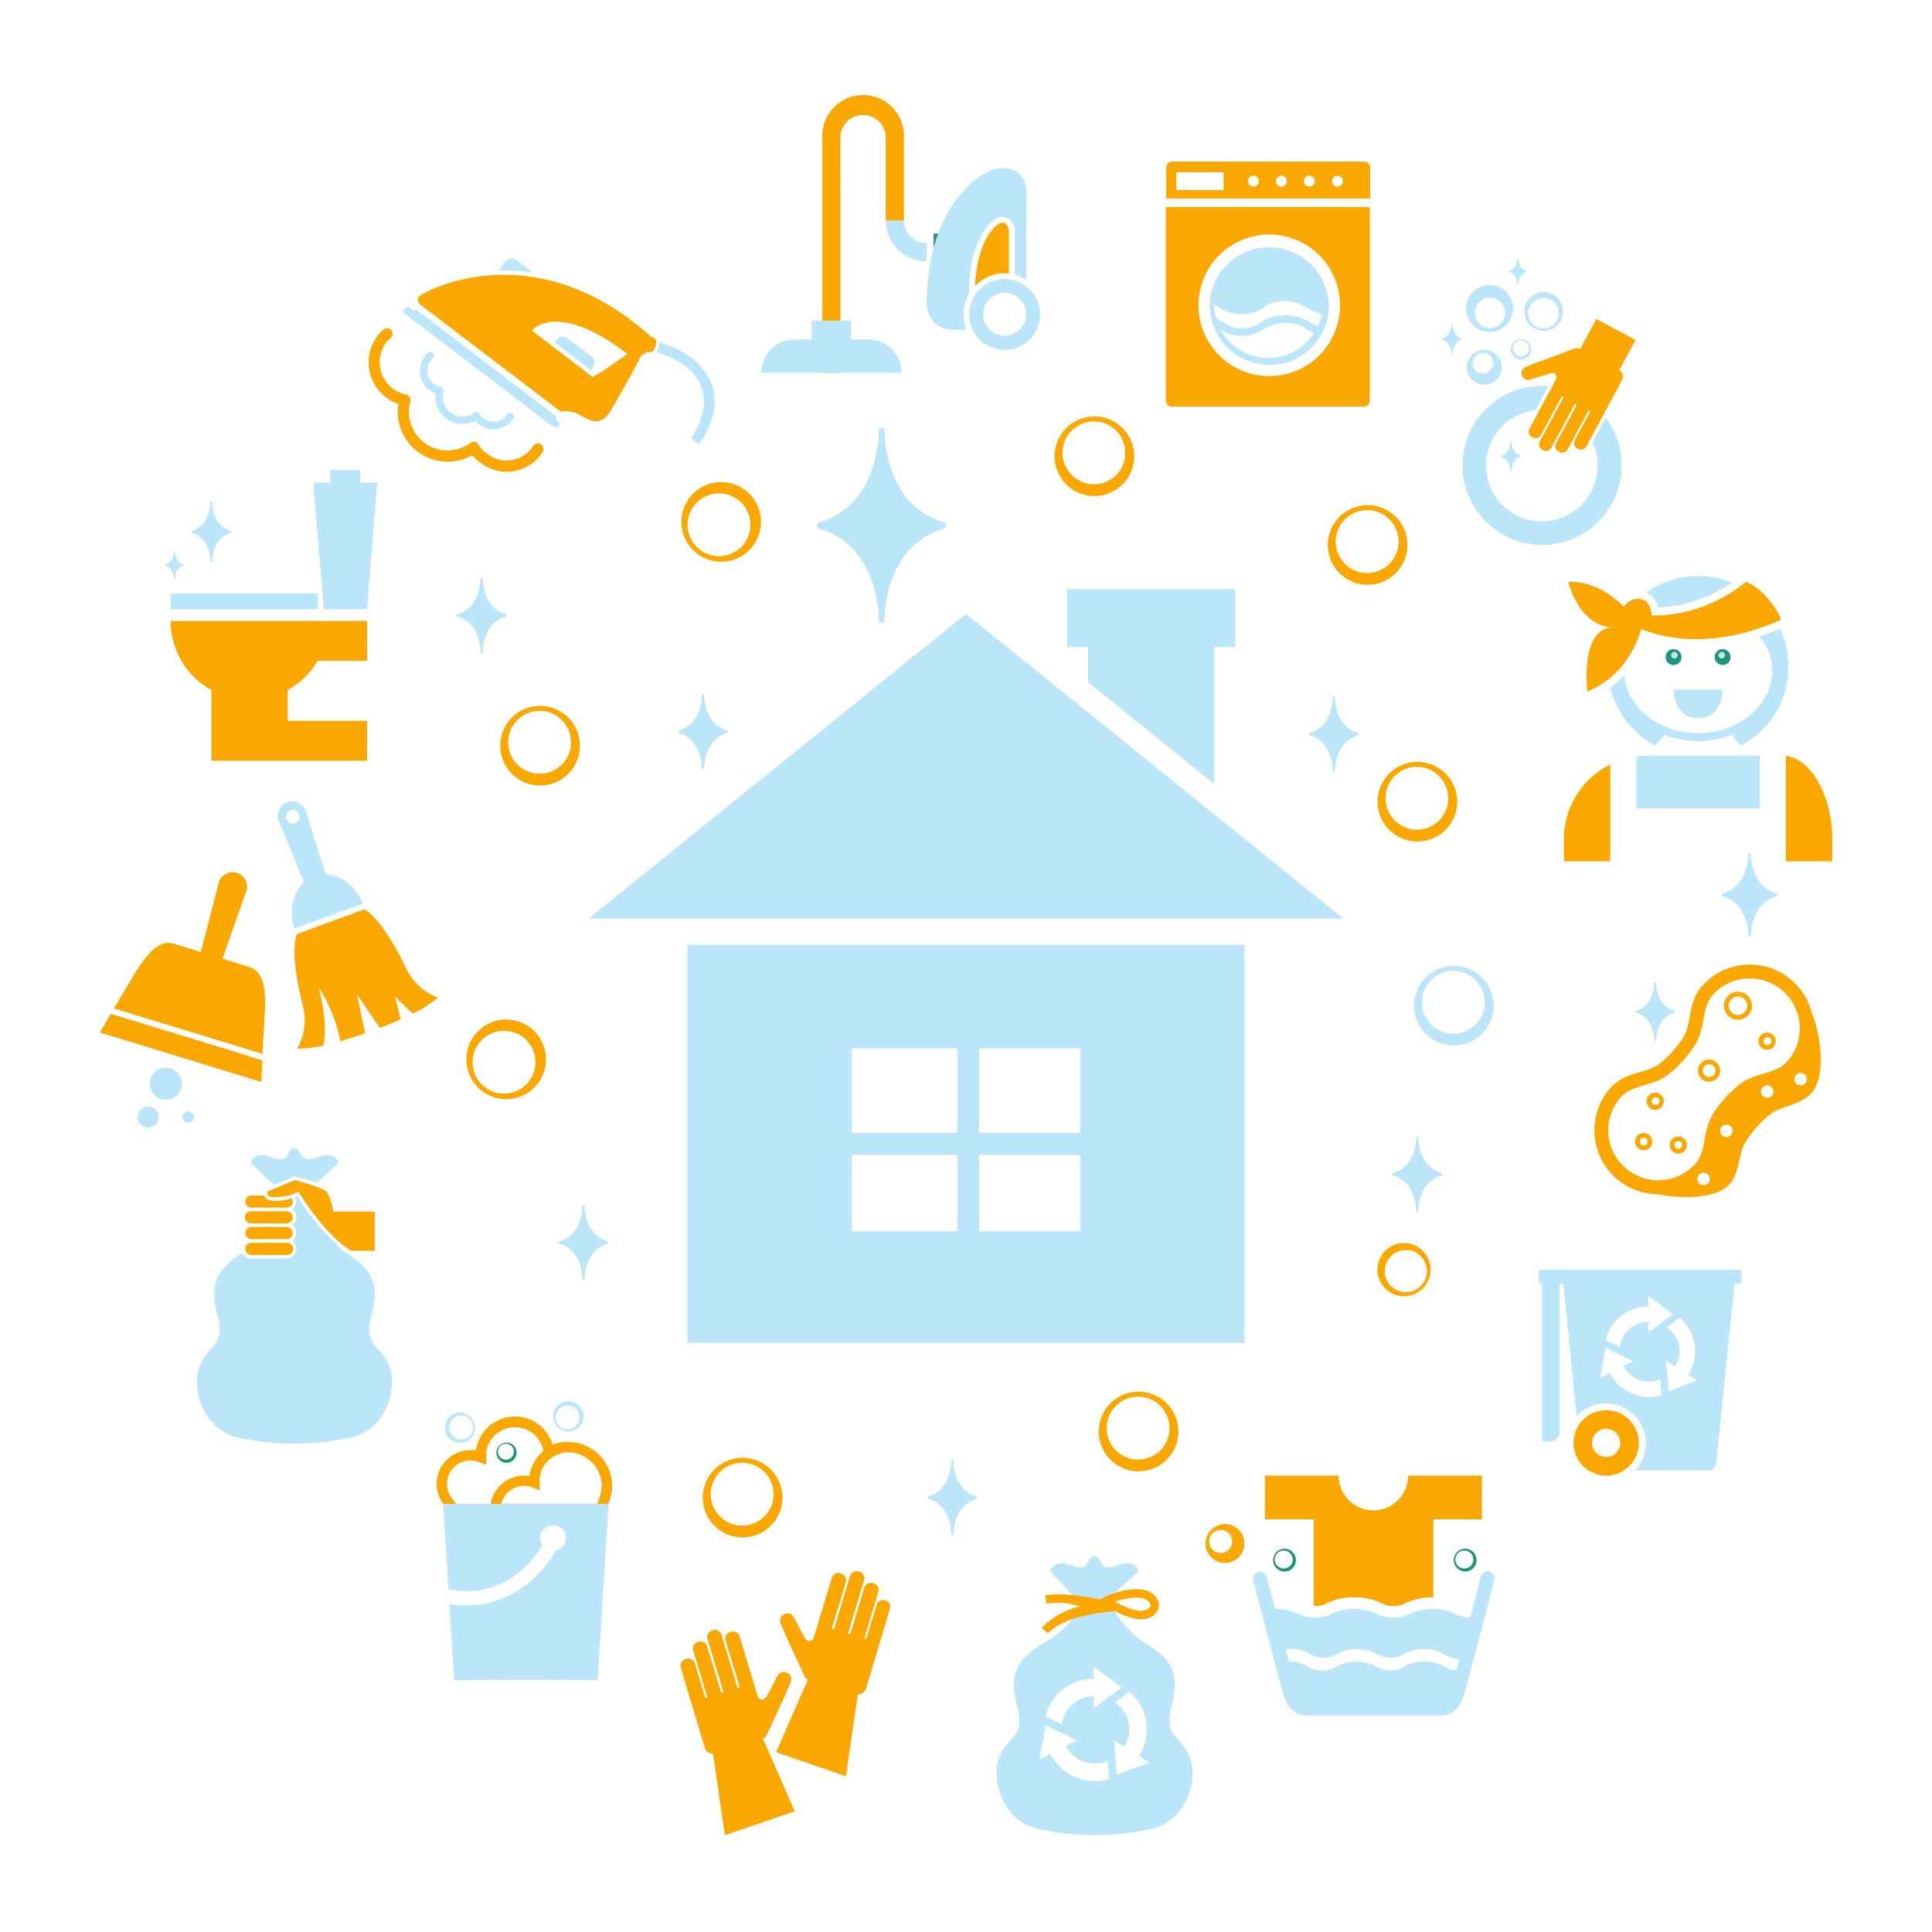 <svg id="Ñëîé_1" data-name="Ñëîé 1" xmlns="http://www.w3.org/2000/svg" viewBox="0 0 450 450"><defs><style>.cls-1{fill:#bbe5f8;}.cls-2{fill:#faa700;}.cls-3{fill:#1e9478;}</style></defs><title>Plan de travail 5</title><path class="cls-1" d="M204.72,145H206s-.66-17.89,14.25-22v-1.2c-14.91-4.12-14.25-22-14.25-22h-1.31s.65,17.9-14.25,22V123C205.37,127.15,204.72,145,204.72,145Z"/><path class="cls-1" d="M163.44,179.17H164s-.25-6.91,5.5-8.5v-.46c-5.75-1.6-5.5-8.5-5.5-8.5h-.51s.26,6.9-5.49,8.5v.46C163.7,172.26,163.44,179.17,163.44,179.17Z"/><path class="cls-1" d="M111.93,152.08h.5s-.25-6.91,5.5-8.5v-.47c-5.75-1.59-5.5-8.5-5.5-8.5h-.5s.25,6.91-5.5,8.5v.47C112.18,145.17,111.93,152.08,111.93,152.08Z"/><path class="cls-1" d="M310.43,179.71h.51s-.25-6.9,5.5-8.5v-.46c-5.75-1.59-5.5-8.5-5.5-8.5h-.51s.26,6.91-5.49,8.5v.46C310.69,172.81,310.43,179.71,310.43,179.71Z"/><path class="cls-1" d="M135.66,298.14h.51s-.25-6.91,5.5-8.5v-.46c-5.75-1.6-5.5-8.5-5.5-8.5h-.51s.26,6.9-5.49,8.5v.46C135.92,291.23,135.66,298.14,135.66,298.14Z"/><path class="cls-1" d="M221.58,357.56h.51s-.25-6.91,5.5-8.5v-.46c-5.75-1.6-5.5-8.5-5.5-8.5h-.51s.26,6.9-5.5,8.5v.46C221.84,350.65,221.58,357.56,221.58,357.56Z"/><path class="cls-1" d="M329.84,282.23h.51s-.25-6.9,5.5-8.5v-.46c-5.75-1.59-5.5-8.5-5.5-8.5h-.51s.26,6.91-5.5,8.5v.46C330.1,275.33,329.84,282.23,329.84,282.23Z"/><path class="cls-1" d="M258.32,372.3l6.87-6.38s-.73-2.92-4.77-1.34c-3.2,1.26-3.75-.17-4.31-1.23a1.73,1.73,0,0,0-.77-.79c-.56-.26-1.19,0-1.63.79-.57,1.06-1.11,2.49-4.31,1.23-4-1.58-4.77,1.34-4.77,1.34l7.63,8.32Z"/><path class="cls-1" d="M272.93,397.24c1.94-7.13,0-10.89-6.11-14.46a21.83,21.83,0,0,1-7.47-8.09h-8.54l-1.09,2.08s-.61,2.45-6.72,6-8.05,7.33-6.11,14.46-1.43,6.62-3.87,11.41,0,15.58,9,17.41a63.55,63.55,0,0,0,13.36,1.37,64.59,64.59,0,0,0,12.5-1.37c9-1.83,11.41-12.63,9-17.41S271,404.37,272.93,397.24ZM254.78,391v-2.83l6.47,4.87-6.47,4.86v-2.83a7.54,7.54,0,0,0-7.47,6.57l-3-1.44-.82-.4A11.63,11.63,0,0,1,254.78,391Zm.24,23.87a11.71,11.71,0,0,1-3.59-.57,11.53,11.53,0,0,1-6.76-5.77l-2.52,1.29,1.14-6.58.11-.63.14-.76,1.56.76,2.07,1,3.64,1.78-2.52,1.28a7.55,7.55,0,0,0,9.71,3.49l.27,3.36.06.84A11.3,11.3,0,0,1,255,414.87Zm5.08-1.49,0-.19-.62-7.88,2.39,1.52h0a7.54,7.54,0,0,0-2.18-10.31l2.69-2,.69-.51a11.6,11.6,0,0,1,2.23,15h0l2.39,1.52Z"/><path class="cls-2" d="M265.94,370.24a11.32,11.32,0,0,0-1.33-.08,18.68,18.68,0,0,0-7.33,1.81l-1.11.55c-3-.66-8.52-1.57-12.72-.95l.29,1.94a17.14,17.14,0,0,1,7.8.64,18.28,18.28,0,0,0-8.9,5l1.46,1.31c3.63-4.08,13-5,15.68-5.17a15.76,15.76,0,0,0,5.27,1.82,6.11,6.11,0,0,0,.73.05c2.16,0,3.88-1.23,4.1-2.93C270.13,372.32,268.4,370.56,265.94,370.24Zm-.64,4.95a15.11,15.11,0,0,1-5.53-2.13,14.9,14.9,0,0,1,4.84-.95,9.19,9.19,0,0,1,1.08.07c1.44.19,2.34,1.11,2.25,1.82S266.63,375.37,265.3,375.19Z"/><path class="cls-2" d="M178.52,404.25v0s4.41-9.4,5.64-12.39a1.66,1.66,0,0,0-.65-2.15l-.19-.1a1.57,1.57,0,0,0-2.14.64c-.58,1.07-1.54,2.86-2.55,4.75h0c-.93,1.73-2.06.37-2.07.35l-.39-1.27h0l-3.89-12.94a1.6,1.6,0,0,0-2-1.06l-.2.06a1.6,1.6,0,0,0-1.07,2L172.3,393l-.51.15-3.73-12.39a1.59,1.59,0,0,0-2-1.06l-.2.06a1.59,1.59,0,0,0-1.06,2l3.73,12.39-.53.16-3.27-10.84a1.58,1.58,0,0,0-2-1.06l-.2.06a1.59,1.59,0,0,0-1.07,2l3.27,10.84-.47.14-2.41-8a1.58,1.58,0,0,0-2-1.06l-.21.06a1.59,1.59,0,0,0-1.06,2l3,10.08v0l2.5,8.28a2,2,0,0,0,2,1.65l2.76,19,16.26-5.59-7.39-16.9A1.45,1.45,0,0,0,178.52,404.25Z"/><path class="cls-2" d="M206.38,372.8l-.2-.06a1.58,1.58,0,0,0-2,1.06l-2.41,8-.46-.14,3.26-10.84a1.58,1.58,0,0,0-1.06-2l-.2-.07a1.6,1.6,0,0,0-2,1.06l-3.27,10.84-.53-.16,3.74-12.39a1.6,1.6,0,0,0-1.07-2l-.2-.06a1.6,1.6,0,0,0-2,1.07l-3.73,12.39-.51-.15,3.27-10.84a1.59,1.59,0,0,0-1.06-2l-.21-.06a1.58,1.58,0,0,0-2,1.06l-3.9,12.93h0l-.38,1.27s-1.15,1.39-2.08-.35h0l-2.55-4.75a1.6,1.6,0,0,0-2.15-.65l-.19.1a1.65,1.65,0,0,0-.64,2.15c1.22,3,5.63,12.4,5.63,12.4l0,0a1.41,1.41,0,0,0,.68.62l-7.39,16.9,16.26,5.58,2.76-19a2.07,2.07,0,0,0,2-1.65l2.49-8.29v0l3-10.08A1.57,1.57,0,0,0,206.38,372.8Z"/><path class="cls-3" d="M297.57,361.29a2.65,2.65,0,1,0,3.71.46A2.63,2.63,0,0,0,297.57,361.29Zm2.72,3.6a2.09,2.09,0,1,1,.36-2.93A2.1,2.1,0,0,1,300.29,364.89Z"/><path class="cls-3" d="M339.64,361.29a2.65,2.65,0,1,0,3.72.46A2.64,2.64,0,0,0,339.64,361.29Zm2.72,3.6a2.09,2.09,0,1,1,.37-2.93A2.09,2.09,0,0,1,342.36,364.89Z"/><path class="cls-2" d="M283.86,355.24a4.52,4.52,0,1,0,5.73,2.81A4.51,4.51,0,0,0,283.86,355.24Zm1.33,6.34a2.68,2.68,0,1,1,1.67-3.4A2.68,2.68,0,0,1,285.19,361.58Z"/><path class="cls-2" d="M306,374.07h.27a5.36,5.36,0,0,0,2.77-.64,14.09,14.09,0,0,1,6.38-1.4,13.91,13.91,0,0,1,6.39,1.41,6.38,6.38,0,0,0,5.55,0,14,14,0,0,1,6.38-1.4h.11V353.88h11.33V343.69H328a8.1,8.1,0,0,1-16.2,0H294.64v10.19H306Z"/><path class="cls-1" d="M346.93,366.08a1.6,1.6,0,0,0-2,1.15c0,.09-1.12,4.31-2.5,9.55a8,8,0,0,1-3.48-.86,12.45,12.45,0,0,0-10.54,0,9.11,9.11,0,0,1-7.77,0,12.48,12.48,0,0,0-10.55,0,9.11,9.11,0,0,1-7.77,0,11.28,11.28,0,0,0-5.27-1.17H297c-1.12-4.26-1.94-7.45-2-7.53a1.62,1.62,0,0,0-3.13.81c.05.19,4.88,18.75,7.06,26.61,1.19,4.27,3.81,4.91,5.28,4.91h31.54c1.46,0,4.09-.64,5.27-4.91,2.19-7.86,7-26.42,7.06-26.61A1.61,1.61,0,0,0,346.93,366.08Zm-7.72,23a5.84,5.84,0,0,1-2.66-.83,9.78,9.78,0,0,0-9.53,0,6.38,6.38,0,0,1-6.33,0,9.78,9.78,0,0,0-9.53,0,5.78,5.78,0,0,1-3.16.84,5.84,5.84,0,0,1-3.17-.84A9.09,9.09,0,0,0,300.2,387c-.24-.89-.49-1.8-.73-2.73a3,3,0,0,1,1.07-.2,8.83,8.83,0,0,1,4.67,1.22,6.2,6.2,0,0,0,6.2,0,9.57,9.57,0,0,1,9.35,0,6.2,6.2,0,0,0,6.2,0,9.57,9.57,0,0,1,9.35,0,13.07,13.07,0,0,0,3.08,1.16l.49.12C339.65,387.42,339.42,388.25,339.21,389.06Z"/><path class="cls-1" d="M348.82,77a5.47,5.47,0,1,0-7-3.27A5.48,5.48,0,0,0,348.82,77Zm-3-7.45a3.54,3.54,0,1,1-2.12,4.54A3.54,3.54,0,0,1,345.78,69.56Z"/><path class="cls-1" d="M357.4,76.49a4.5,4.5,0,1,0-1.79-6.11A4.49,4.49,0,0,0,357.4,76.49Zm-1-5.26a3.56,3.56,0,1,1,1.41,4.83A3.56,3.56,0,0,1,356.36,71.23Z"/><path class="cls-1" d="M354.69,79a2.37,2.37,0,1,0-.8,4.68,2.37,2.37,0,1,0,.8-4.68Zm1.42,2.45a1.88,1.88,0,1,1-1.53-2.17A1.86,1.86,0,0,1,356.11,81.47Z"/><path class="cls-1" d="M347.66,82a4.06,4.06,0,1,0,1.6,5.51A4.05,4.05,0,0,0,347.66,82Zm-.14,3.77a2.4,2.4,0,1,1-.95-3.26A2.4,2.4,0,0,1,347.52,85.73Z"/><path class="cls-2" d="M377.27,86.26l-.12-.06,3.79-7-9.12-4.9-3.78,7-.13-.07a1.29,1.29,0,0,0-1-.08h0s-8.8,3.19-11.49,4.31a1.49,1.49,0,0,0-1,1.78l.05.19a1.45,1.45,0,0,0,1.79,1L361,87h0c1.7-.51,1.54,1.08,1.54,1.1L362,89.14h0l-.45.85h0l-.88,1.64-4.43,8.24a1.43,1.43,0,0,0,.59,1.93l.17.09a1.41,1.41,0,0,0,1.93-.58l3-5.61h0l1.82-3.38.42.22-1.76,3.29h0l-3.76,7a1.44,1.44,0,0,0,.58,1.94l.17.09a1.42,1.42,0,0,0,1.94-.58l3.94-7.34h0L366.83,94l.44.24-1.59,3h0l-3.24,6a1.43,1.43,0,0,0,.59,1.93l.16.09a1.42,1.42,0,0,0,1.94-.58l3-5.61h0L370,95.67l.39.21-3.57,6.63a1.44,1.44,0,0,0,.58,1.94l.17.09a1.42,1.42,0,0,0,1.94-.58L374,95.6v0l3.69-6.87A1.78,1.78,0,0,0,377.27,86.26Z"/><path class="cls-1" d="M370.92,103a13,13,0,1,1-13.29-7.48l3-5.59q-.74-.06-1.5-.06A18.53,18.53,0,1,0,374,97.27Z"/><path class="cls-1" d="M340.58,79.08v-.19c-2.37-.66-2.26-3.5-2.26-3.5h-.21s.1,2.84-2.26,3.5v.19c2.36.65,2.26,3.49,2.26,3.49h.21S338.21,79.73,340.58,79.08Z"/><path class="cls-1" d="M354.28,106.37v-.19c-2.37-.66-2.26-3.5-2.26-3.5h-.21s.1,2.84-2.26,3.5v.19c2.36.65,2.26,3.49,2.26,3.49H352S351.91,107,354.28,106.37Z"/><path class="cls-1" d="M353.41,66.39h.18s-.09-2.5,2-3.08v-.17c-2.08-.58-2-3.08-2-3.08h-.18s.09,2.5-2,3.08v.17C353.5,63.89,353.41,66.39,353.41,66.39Z"/><path class="cls-2" d="M58.05,225.23l-6.23-1.91c1.87-5.41,5.57-15.79,5.57-15.79a3.36,3.36,0,0,0-6.42-2s-2.73,10.67-4.21,16.2l-6.23-1.9c-3.57-1.09-6.35,2.39-9.33,7.24h0c-.87,1.41-1.75,2.93-2.67,4.49l-2,3.31,3.27,1,14.05,4.3,14,4.29,3.28,1c.07-1.37.15-2.67.22-3.85.11-1.81.23-3.56.3-5.21C62,230.75,61.61,226.32,58.05,225.23Z"/><path class="cls-2" d="M57.86,245.94l-14.38-4.4L29.1,237.15h0l-3.27-1-2.59,4.33,18.81,5.75L60.86,252c.09-1.63.18-3.35.28-5l-3.28-1Z"/><path class="cls-1" d="M75.88,203.63c-1.82-5.65-4.67-14.77-4.67-14.77a3.35,3.35,0,0,0-6.3,2.29s3.66,8.82,5.9,14.32c-2.57,2.36-3.55,6.61-2.26,10.82l16-5.82C82.84,206.42,79.36,203.79,75.88,203.63Zm-7.19-11.89a1.58,1.58,0,1,1,.94-2A1.58,1.58,0,0,1,68.69,191.74Z"/><path class="cls-2" d="M102,232.37a13.52,13.52,0,0,1-7.28-6.56c-5.52-11.47-9.09-13.61-9.86-14L69.2,217.54c-.34.71-1.74,4.63,1.41,17a13.5,13.5,0,0,1-1.37,9.71,27.69,27.69,0,0,0,6.09-.74c.53-2.55.61-6.71-1.06-13.45a35.22,35.22,0,0,1,5,12.45c1.69-.48,3.61-1.09,5.78-1.85l-1.9-9,5.32,7.75c1.84-.71,3.44-1.38,4.85-2L92,232.09l4.1,4A28.14,28.14,0,0,0,102,232.37Z"/><circle class="cls-1" cx="34.51" cy="260.18" r="2.45"/><path class="cls-1" d="M43.85,258.85a1.33,1.33,0,1,0,1.33,1.33A1.32,1.32,0,0,0,43.85,258.85Z"/><path class="cls-1" d="M38.62,248.68a3.74,3.74,0,1,0,3.74,3.74A3.75,3.75,0,0,0,38.62,248.68Z"/><path class="cls-1" d="M90.41,317.55c-2.43-4.77-5.78-4.27-3.85-11.37s0-10.86-6.09-14.41A6.86,6.86,0,0,1,78.65,290a52.73,52.73,0,0,1-9.4-11.4l-.51.19a2.1,2.1,0,0,1,.28,1.06,2.26,2.26,0,0,1-.94,1.84,2.25,2.25,0,0,1,0,3.66,2.26,2.26,0,0,1,0,3.67,2.26,2.26,0,0,1-1.32,4.1H58.45a2.28,2.28,0,0,1-2-1.21c-5.87,3.51-7.72,7.25-5.82,14.25s-1.42,6.6-3.86,11.37,0,15.52,8.93,17.35a61.65,61.65,0,0,0,25.77,0C90.41,333.07,92.85,322.32,90.41,317.55Z"/><path class="cls-1" d="M68.7,274c.7.17,3.09.78,5.12,1.5l5-4.66s-.74-2.91-4.76-1.33c-3.19,1.25-3.74-.18-4.3-1.23a1.76,1.76,0,0,0-.76-.79c-.56-.25-1.19,0-1.63.79-.57,1.05-1.1,2.48-4.3,1.23-4-1.58-4.75,1.33-4.75,1.33L63.83,276,68.56,274Z"/><path class="cls-2" d="M68.17,279.87a1.38,1.38,0,0,0-.24-.77,12.55,12.55,0,0,1-3.67.62,6.46,6.46,0,0,1-1.46-.16,1.61,1.61,0,0,1-1.14-.82,1,1,0,0,1-.11-.27h-3.1a1.41,1.41,0,0,0,0,2.81h8.31A1.41,1.41,0,0,0,68.17,279.87Z"/><path class="cls-2" d="M68.17,283.54a1.41,1.41,0,0,0-1.41-1.41H58.45a1.41,1.41,0,0,0,0,2.82h8.31A1.41,1.41,0,0,0,68.17,283.54Z"/><path class="cls-2" d="M68.17,287.21a1.41,1.41,0,0,0-1.41-1.41H58.45a1.41,1.41,0,0,0,0,2.81h8.31A1.41,1.41,0,0,0,68.17,287.21Z"/><path class="cls-2" d="M58.45,292.28h8.31a1.41,1.41,0,1,0,0-2.81H58.45a1.41,1.41,0,0,0,0,2.81Z"/><path class="cls-2" d="M68.63,274.89l-6.25,2.59a1.31,1.31,0,0,0,0,.87.81.81,0,0,0,.58.38,11.33,11.33,0,0,0,6.25-1l.35-.15.19.32c.06.1,5.6,9.38,12,13.43h5.52v-9.14H77.62l-.05-.38a9.94,9.94,0,0,0-.57-2.21,7.24,7.24,0,0,0-.85-1.93C75.58,276.85,71.29,275.55,68.63,274.89Z"/><path class="cls-2" d="M374.11,328.47a7.61,7.61,0,1,0,7.61,7.61A7.62,7.62,0,0,0,374.11,328.47Zm0,10.9a3.29,3.29,0,1,1,3.29-3.29A3.29,3.29,0,0,1,374.11,339.37Z"/><path class="cls-1" d="M405.08,295.72H359a.6.6,0,0,0-.59.59v2.07a.59.59,0,0,0,.59.59h.19v36.8h1.72a2.35,2.35,0,0,0,2.35-2.35V299h.87l3.12,30.86a9.29,9.29,0,1,1,13.63,12.63h17a1.87,1.87,0,0,0,1.87-1.87L404,299h1.05a.58.58,0,0,0,.59-.59v-2.07A.59.59,0,0,0,405.08,295.72Zm-27.77,18-2.62-1.27-.72-.36a10.27,10.27,0,0,1,9.94-7.77v-2.5l5.72,4.3-5.72,4.3v-2.51A6.67,6.67,0,0,0,377.31,313.7Zm6.81,11.68a10.49,10.49,0,0,1-3.17-.5,10.19,10.19,0,0,1-6-5.09l-2.23,1.14,1-5.82.09-.55.12-.68,1.38.68,1.83.89,3.22,1.57-2.23,1.14a6.68,6.68,0,0,0,8.58,3.08l.23,3,.06.75A10,10,0,0,1,384.12,325.38Zm4.49-1.31,0-.17-.55-7,2.11,1.34h0a6.65,6.65,0,0,0-1.92-9.1l2.37-1.78.61-.46a10.24,10.24,0,0,1,2,13.27h0l2.11,1.34Z"/><path class="cls-1" d="M395.51,167.29c4.07,0,5.71-3.5,5.71-6.66H389.81C389.81,163.79,391.63,167.29,395.51,167.29Z"/><path class="cls-3" d="M391.65,153.05a1.85,1.85,0,1,1-1.84-1.85A1.84,1.84,0,0,1,391.65,153.05Z"/><path class="cls-1" d="M390.78,152.61a.77.77,0,0,1-1.54,0,.77.77,0,1,1,1.54,0Z"/><path class="cls-3" d="M399.38,153.05a1.85,1.85,0,1,0,1.84-1.85A1.84,1.84,0,0,0,399.38,153.05Z"/><path class="cls-1" d="M400.26,152.61a.76.76,0,0,0,1.52,0,.76.76,0,1,0-1.52,0Z"/><path class="cls-2" d="M406.66,135.5a34.1,34.1,0,0,1-21.93,7.87s-.09-3.55-2.69-3.84a3.86,3.86,0,0,0-3.79,1.8c-2.79-2.75-7.29-6-13-5.82,0,0,2.6,10.62,10.61,10.62-8,0-6.11,14.91-6.11,14.91,8.17-3.34,11.36-10.55,12.54-14.54.18,0,13.2,6.55,32.54-2.16C415.05,144.25,411.86,137.57,406.66,135.5Z"/><path class="cls-1" d="M386.27,141.49a33.31,33.31,0,0,0,17.14-5.79,21,21,0,0,0-20,2.31A5.13,5.13,0,0,1,386.27,141.49Z"/><path class="cls-1" d="M409.76,148.27a11.82,11.82,0,0,1,3.05,7.84c0,8.09-7.76,14.68-17.29,14.68-9,0-16.48-5.93-17.22-13.45a21.87,21.87,0,0,1-3.23,2.84,21.11,21.11,0,0,0,10.42,13.49l2.21-2.5a21.79,21.79,0,0,0,15.63,0l2.2,2.5c7-4.07,11-10.5,11-18.48a21,21,0,0,0-1.91-8.76Q412.19,147.48,409.76,148.27Z"/><path class="cls-2" d="M426.76,195.48c0-10.31-5-18.74-10.79-19.43V200.6h10.79Z"/><path class="cls-2" d="M364.26,195.48v5.12h10.8V178.06A19.46,19.46,0,0,0,364.26,195.48Z"/><path class="cls-1" d="M395.51,188.29h14.38V176H383.76a20.58,20.58,0,0,0-2.62.19v12.11Z"/><path class="cls-1" d="M385.32,242.52h.4s-.2-5.44,4.34-6.7v-.36c-4.54-1.26-4.34-6.7-4.34-6.7h-.4s.2,5.44-4.33,6.7v.36C385.52,237.08,385.32,242.52,385.32,242.52Z"/><path class="cls-1" d="M407.24,218.2h.56s-.28-7.72,6.15-9.5v-.52c-6.43-1.78-6.15-9.5-6.15-9.5h-.56s.28,7.72-6.15,9.5v.52C407.52,210.48,407.24,218.2,407.24,218.2Z"/><path class="cls-2" d="M398.08,246.79a2.58,2.58,0,1,0,2.58,2.58A2.59,2.59,0,0,0,398.08,246.79Zm0,4.07a1.49,1.49,0,1,1,1.5-1.49A1.49,1.49,0,0,1,398.08,250.86Z"/><path class="cls-2" d="M390.91,264.7a2,2,0,1,0,2,2A2,2,0,0,0,390.91,264.7Zm0,2.89a.91.91,0,1,1,.9-.9A.9.9,0,0,1,390.91,267.59Z"/><path class="cls-2" d="M385.52,254.5a2,2,0,1,0,2,2A2,2,0,0,0,385.52,254.5Zm0,2.89a.91.91,0,0,1,0-1.81.91.91,0,1,1,0,1.81Z"/><path class="cls-2" d="M404.8,231a3.26,3.26,0,1,0,3.26,3.26A3.27,3.27,0,0,0,404.8,231Zm0,5.43a2.17,2.17,0,1,1,2.18-2.17A2.17,2.17,0,0,1,404.8,236.41Z"/><path class="cls-2" d="M382.85,263.91a2,2,0,1,0,2,2A2,2,0,0,0,382.85,263.91Zm0,2.9a.91.91,0,1,1,.91-.91A.9.9,0,0,1,382.85,266.81Z"/><path class="cls-2" d="M411.59,240.49a2,2,0,1,0,2,2A2,2,0,0,0,411.59,240.49Zm0,2.89a.91.91,0,0,1,0-1.81.91.91,0,1,1,0,1.81Z"/><path class="cls-2" d="M421.91,235.63a14.88,14.88,0,0,0-25.44-6c-2,2.22-2.49,4.91-2.93,7.28a23.36,23.36,0,0,1-.75,3.22c-.87,2.57-5.13,7.32-7.6,8.46a22.85,22.85,0,0,1-3.12,1.09c-2.32.69-4.94,1.47-6.93,3.68A14.89,14.89,0,0,0,386,278.16c6.34,1.21,13.92.91,16.71-2.2,2.28-2.54,2.16-5.8,3.26-8.73,1-2.64,5.11-7.23,7.63-8.49,2.8-1.41,6.05-1.63,8.34-4.17C425.19,250.93,424.38,241.77,421.91,235.63Zm-25,40.42a1.45,1.45,0,1,1,0-2.89,1.45,1.45,0,0,1,0,2.89Zm5.2-11.22a1.45,1.45,0,1,1,1.45-1.45A1.45,1.45,0,0,1,402.09,264.83Zm9.5-9.13a1.45,1.45,0,1,1,1.45-1.45A1.44,1.44,0,0,1,411.59,255.7Zm-.81-5.64a25.24,25.24,0,0,0-3.56,1.26c-3.29,1.51-8.17,6.94-9.33,10.37a26.61,26.61,0,0,0-.86,3.67c-.4,2.14-.77,4.16-2.15,5.69a11.64,11.64,0,0,1-8.66,3.86h0a11.64,11.64,0,0,1-8.66-19.42c1.38-1.53,3.35-2.12,5.44-2.74a26.38,26.38,0,0,0,3.55-1.25c3.29-1.52,8.17-6.95,9.33-10.38a27.83,27.83,0,0,0,.87-3.67c.39-2.14.77-4.16,2.14-5.69a11.64,11.64,0,0,1,20.28,7.16,11.52,11.52,0,0,1-3,8.4C414.83,248.86,412.86,249.44,410.78,250.06Zm8.59,2.74a1.45,1.45,0,1,1,1.45-1.44A1.44,1.44,0,0,1,419.37,252.8Z"/><path class="cls-1" d="M49,130.92h.41s-.2-5.57,4.43-6.85v-.38c-4.63-1.28-4.43-6.85-4.43-6.85H49s.21,5.57-4.43,6.85v.38C49.25,125.35,49,130.92,49,130.92Z"/><path class="cls-1" d="M40.54,134.92h.19s-.1-2.6,2.06-3.19v-.18c-2.16-.6-2.06-3.19-2.06-3.19h-.19s.09,2.59-2.07,3.19v.18C40.63,132.32,40.54,134.92,40.54,134.92Z"/><path class="cls-2" d="M65.4,144.62H39.74a18.38,18.38,0,0,0,9.51,16.1V177.2H85.49v-9.3H67v-7.18a18.5,18.5,0,0,0,7-6.81H85.49v-9.29H65.4Z"/><rect class="cls-1" x="39.74" y="138.2" width="34.3" height="3.73"/><polygon class="cls-1" points="83.88 112.4 83.88 109.49 76.93 109.49 76.93 112.4 72.95 112.4 75.45 141.92 85.49 141.92 87.85 112.4 83.88 112.4"/><path class="cls-3" d="M117.5,340.66a2.35,2.35,0,1,0,.79-4.63,2.35,2.35,0,0,0-.79,4.63ZM116,337.82a1.86,1.86,0,1,1,1.52,2.14A1.85,1.85,0,0,1,116,337.82Z"/><path class="cls-1" d="M106.53,336a3.51,3.51,0,1,0-2.88-4.06A3.52,3.52,0,0,0,106.53,336Zm-1.84-4a2.78,2.78,0,1,1,2.27,3.21A2.77,2.77,0,0,1,104.69,332.06Z"/><path class="cls-1" d="M134.43,332.78a3.52,3.52,0,1,0-4.9-.83A3.51,3.51,0,0,0,134.43,332.78Zm-3.82-4.89a2.78,2.78,0,1,1-.67,3.88A2.78,2.78,0,0,1,130.61,327.89Z"/><path class="cls-1" d="M103.22,350.27l1.24,19.82c8.4,2.09,17.28-2.19,21.86-10.18a3,3,0,0,1-.35-2.59,3,3,0,1,1,3.45,3.87c-5.07,9.17-15.07,14.25-24.74,12.35l1.12,17.83s7.48-.1,16.7-.1h0c9.23,0,16.7.1,16.7.1l2.54-41.1Z"/><path class="cls-2" d="M141.74,350.26h-.05a12.13,12.13,0,0,0,.9-4.09,10.33,10.33,0,0,0-10.19-10.32h-.14a10.32,10.32,0,0,0-3.56.64,9.15,9.15,0,0,0-17.84,1.38,7.87,7.87,0,0,0-7.64,12.41h38.52Zm-35.47,0c-1.71-1.85-2.16-3.31-2.16-4.62a5.45,5.45,0,0,1,7.45-5.09l1.72.67-.08-2a.62.62,0,0,1,0-.13A6.73,6.73,0,0,1,126.56,338a9.13,9.13,0,0,0-3.23,5.81,7.78,7.78,0,0,0-1.27-.11,7.89,7.89,0,0,0-7.77,6.59Zm32.8,0H116.75a5.47,5.47,0,0,1,7.29-3.8l1.72.68-.09-2c0-.05,0-.09,0-.14a6.75,6.75,0,0,1,6.69-6.73,7.92,7.92,0,0,1,7.82,7.91A11.83,11.83,0,0,1,139.07,350.26Z"/><path class="cls-2" d="M323.44,290.67a6.19,6.19,0,1,0,8.63,1.47A6.19,6.19,0,0,0,323.44,290.67Zm8,2.56a4.9,4.9,0,1,1-6.83-1.16A4.89,4.89,0,0,1,331.45,293.23Z"/><path class="cls-2" d="M162.61,114a9.27,9.27,0,1,0,12.93,2.2A9.28,9.28,0,0,0,162.61,114Zm10.84,4a7.32,7.32,0,1,1-10.21-1.74A7.32,7.32,0,0,1,173.45,118Z"/><path class="cls-2" d="M112.54,239.18a9.27,9.27,0,1,0,12.93,2.21A9.28,9.28,0,0,0,112.54,239.18Zm10.83,4a7.32,7.32,0,1,1-10.21-1.74A7.3,7.3,0,0,1,123.37,243.17Z"/><path class="cls-2" d="M116.65,172.14a9.27,9.27,0,1,0,10.69-7.59A9.26,9.26,0,0,0,116.65,172.14Zm16.25,2a7.32,7.32,0,1,1-6-8.46A7.33,7.33,0,0,1,132.9,174.11Z"/><path class="cls-1" d="M329.48,232.69a9.27,9.27,0,1,0,10.7-7.59A9.27,9.27,0,0,0,329.48,232.69Zm16.25,2a7.32,7.32,0,1,1-6-8.46A7.32,7.32,0,0,1,345.73,234.66Z"/><path class="cls-2" d="M321,185.17a9.27,9.27,0,1,0,10.69-7.58A9.26,9.26,0,0,0,321,185.17Zm16.25,2a7.32,7.32,0,1,1-6-8.46A7.33,7.33,0,0,1,337.21,187.15Z"/><path class="cls-2" d="M163.83,347.27a9.27,9.27,0,1,0,10.7-7.58A9.27,9.27,0,0,0,163.83,347.27Zm16.25,2a7.32,7.32,0,1,1-6-8.46A7.33,7.33,0,0,1,180.08,349.25Z"/><path class="cls-2" d="M245.77,104.72a9.27,9.27,0,1,0,10.7-7.59A9.26,9.26,0,0,0,245.77,104.72Zm16.25,2a7.32,7.32,0,1,1-6-8.46A7.33,7.33,0,0,1,262,106.69Z"/><path class="cls-2" d="M309.41,125.38a9.27,9.27,0,1,0,10.7-7.58A9.27,9.27,0,0,0,309.41,125.38Zm16.25,2a7.32,7.32,0,1,1-6-8.45A7.31,7.31,0,0,1,325.66,127.35Z"/><path class="cls-2" d="M256.06,331.87a9.27,9.27,0,1,0,10.69-7.58A9.26,9.26,0,0,0,256.06,331.87Zm16.24,2a7.32,7.32,0,1,1-6-8.45A7.3,7.3,0,0,1,272.3,333.84Z"/><path class="cls-1" d="M137.58,86.18l.45-.59a1.85,1.85,0,0,0-.35-2.6l-5.45-4.16a1.84,1.84,0,0,0-2.6.35l-.45.59Z"/><path class="cls-1" d="M165,87.85c-2.87-5.16-8.62-7.34-11.61-8.15a.44.44,0,0,1,.08.15,3.53,3.53,0,0,1-.6,2.18c2.64.75,7.66,2.67,10,7,3.36,6-1.88,12.92-1.94,13l1.89,1.44C163.13,103.1,169.13,95.28,165,87.85Z"/><path class="cls-2" d="M152.76,79.19a2.28,2.28,0,0,0-1.33-.83,1.4,1.4,0,0,0-.3-.38c-9.65-8.52-19-12.24-27.19-13.47a43.85,43.85,0,0,0-8-.47,42.81,42.81,0,0,0-13.29,2.54,29.27,29.27,0,0,0-4.15,1.88l-.52.28c-1.29.76-.22,2.1-.22,2.1l32.82,25a7.31,7.31,0,0,1,4.06.58,20.87,20.87,0,0,0,3.17,1.59,3.53,3.53,0,0,0,3.94-1.65c2.52-3.81,7.65-13.6,7.65-13.6h0a3.36,3.36,0,0,0,1.31-.82,1.55,1.55,0,0,0,1.38-.17l.07-.08a3.8,3.8,0,0,0,.66-2.38A.8.8,0,0,0,152.76,79.19ZM138,87.79,123.89,77s5.56-7.29,22.21,5.42C146.1,82.42,139.85,87.09,138,87.79Z"/><path class="cls-1" d="M129.82,98l-.53-.4.38-.49L96.85,72l-.37.49-1-.75c-.91-.7-2.07.64-1.11,1.37,8.4,6.4,29.8,22.74,33.91,25.88C129.94,100.28,131,98.89,129.82,98Z"/><path class="cls-1" d="M124.13,63.5l-3.8-2.91a1.87,1.87,0,0,0-2.61.36L116.13,63A43.85,43.85,0,0,1,124.13,63.5Z"/><path class="cls-2" d="M124.2,103.83a7.33,7.33,0,0,1-10.65,1.94,7.58,7.58,0,0,1-2.13-2.24,1.31,1.31,0,0,0-.85-.58,1.3,1.3,0,0,0-1,.22,9,9,0,0,1-14-9.67,1.3,1.3,0,0,0-.15-1,1.29,1.29,0,0,0-.84-.6,7.62,7.62,0,0,1-6-6.12A7.66,7.66,0,0,1,89.79,80,7.9,7.9,0,0,1,91,78.71a1.29,1.29,0,1,0-1.74-1.91A10.22,10.22,0,0,0,92.8,94.08,11.6,11.6,0,0,0,110,106a10.12,10.12,0,0,0,2.09,1.93,10.53,10.53,0,0,0,6,1.95,10,10,0,0,0,8.27-4.55,1.31,1.31,0,0,0-.33-1.8A1.29,1.29,0,0,0,124.2,103.83Z"/><path class="cls-1" d="M100.8,83.48a.86.86,0,0,0-1.16-1.27,5.58,5.58,0,0,0-.85,1,5.59,5.59,0,0,0,2.67,8.42A6.31,6.31,0,0,0,110.7,98a5.23,5.23,0,0,0,1,.94A5.71,5.71,0,0,0,115,100a5.51,5.51,0,0,0,4.52-2.49.86.86,0,1,0-1.42-1,3.66,3.66,0,0,1-5.38,1,3.75,3.75,0,0,1-1.08-1.13.92.92,0,0,0-.57-.39.9.9,0,0,0-.67.15,4.59,4.59,0,0,1-7.12-4.92.88.88,0,0,0-.1-.69.87.87,0,0,0-.56-.39,3.87,3.87,0,0,1-2.42-6A4,4,0,0,1,100.8,83.48Z"/><path class="cls-2" d="M319,38.49a1.37,1.37,0,0,0-.3-.45,1.42,1.42,0,0,0-1-.41H273.05a1.42,1.42,0,0,0-1,.41,1.37,1.37,0,0,0-.3.45,1.42,1.42,0,0,0-.11.55v7.2h47.5V39A1.42,1.42,0,0,0,319,38.49Zm-34,5.78h-11V40.14h11Zm6.94-.8a1.27,1.27,0,1,1,1.27-1.27A1.26,1.26,0,0,1,292,43.47Zm6.52,0a1.27,1.27,0,1,1,1.27-1.27A1.26,1.26,0,0,1,298.49,43.47Zm6.53,0a1.27,1.27,0,1,1,1.26-1.27A1.27,1.27,0,0,1,305,43.47Zm6.52,0a1.27,1.27,0,1,1,1.27-1.27A1.27,1.27,0,0,1,311.54,43.47Z"/><path class="cls-2" d="M271.54,93.32a1.41,1.41,0,0,0,1.41,1.4h44.69a1.41,1.41,0,0,0,1.41-1.4V48.24H271.54Zm24.09-38.7a16.49,16.49,0,1,1-16.49,16.49A16.51,16.51,0,0,1,295.63,54.62Z"/><path class="cls-1" d="M295.63,85a14.36,14.36,0,0,0,2.73-.27l.22,0c.29-.06.58-.14.86-.22s.59-.18.89-.29l.4-.15.69-.29.28-.14c.34-.17.68-.35,1-.54l.47-.29.42-.28a14,14,0,0,0,4.77-5.82,13.82,13.82,0,0,0,1.15-5.1c0-.16,0-.31,0-.47A13.91,13.91,0,0,0,282,68.62a14.59,14.59,0,0,0-.23,2.49A14,14,0,0,0,295.63,85ZM282.72,70.88a16.32,16.32,0,0,1,1.66.93,8.31,8.31,0,0,0,4.8,1.37,9.24,9.24,0,0,0,5.53-1.81,8.16,8.16,0,0,1,4.58-1.24c4.48,0,5,2.39,8.57,2.94a12.36,12.36,0,0,1-.69,2.34c-.09.21-.19.41-.28.62l-.14-.06a11.92,11.92,0,0,1-1.4-.76,10.87,10.87,0,0,0-11.89,0,6.89,6.89,0,0,1-4.17,1.27,6.8,6.8,0,0,1-4.15-1.26l-1.95-1.17A12.71,12.71,0,0,1,282.72,70.88Zm6.57,7.32A8.16,8.16,0,0,0,293.87,77a9.22,9.22,0,0,1,5.53-1.8c3.54,0,4.61,1.49,6.66,2.38a10.39,10.39,0,0,1-.93,1.25,12.68,12.68,0,0,1-20.88-2.1A8.54,8.54,0,0,0,289.29,78.2Z"/><polygon class="cls-3" points="226.19 54.41 222.45 62.88 217.46 62.88 217.46 54.41 226.19 54.41"/><path class="cls-1" d="M234,65a8.25,8.25,0,1,0,8.24,8.24A8.24,8.24,0,0,0,234,65Zm0,13.2a5,5,0,1,1,5-5A5,5,0,0,1,234,78.19Z"/><path class="cls-1" d="M225.7,68.45c0-10,3.3-15.63,6.1-17.4a3,3,0,0,1,1.53-.54,3.18,3.18,0,0,1,.62.06c.91.16,2.43.89,2.43,3.85V64a9.63,9.63,0,0,1,2.71,1.17V45.06c0-2.93-1.23-5.37-4.67-5.83a9.69,9.69,0,0,0-1.24-.08,7.23,7.23,0,0,0-2.92.79c-5.56,2.58-14.41,11.73-14.41,30.93a5.91,5.91,0,0,0,5.91,5.91h3.34a9.49,9.49,0,0,1,.6-8.33Z"/><path class="cls-2" d="M233.71,51.89a2.25,2.25,0,0,0-.38,0,1.61,1.61,0,0,0-.81.33c-1.9,1.2-5,5.55-5.42,14.41a9.53,9.53,0,0,1,6.9-3c.35,0,.69,0,1,.06V54.42C235,52.91,234.58,52.05,233.71,51.89Z"/><path class="cls-2" d="M195.76,86.83h-4.22V32.08a9.51,9.51,0,1,1,19,0V51.55h-4.22V32.08a5.29,5.29,0,1,0-10.58,0Z"/><path class="cls-1" d="M215.85,60.87a9.51,9.51,0,0,1-9.51-9.51h4.22a5.29,5.29,0,0,0,5.29,5.29Z"/><path class="cls-1" d="M202.23,79.08H185.07a7.75,7.75,0,0,0-7.75,7.75H210A7.75,7.75,0,0,0,202.23,79.08Z"/><rect class="cls-1" x="189.05" y="74.69" width="9.2" height="5.52"/><path class="cls-1" d="M160.12,312.78H289.88V220.05H160.12Zm91.49-26H228.06V269h23.55Zm0-22.91H228.06V244.17h23.55Zm-53.22-19.69H223v19.69H198.39Zm0,24.8H223v17.8H198.39Z"/><polygon class="cls-1" points="282.82 150.7 287.68 150.7 287.68 137.22 248.56 137.22 248.56 150.7 253.44 150.7 253.44 158.9 282.82 182.62 282.82 150.7"/><polygon class="cls-1" points="281.23 188.39 251.85 164.67 225 143 137.13 213.94 160.12 213.94 289.88 213.94 312.87 213.94 281.23 188.39"/></svg>